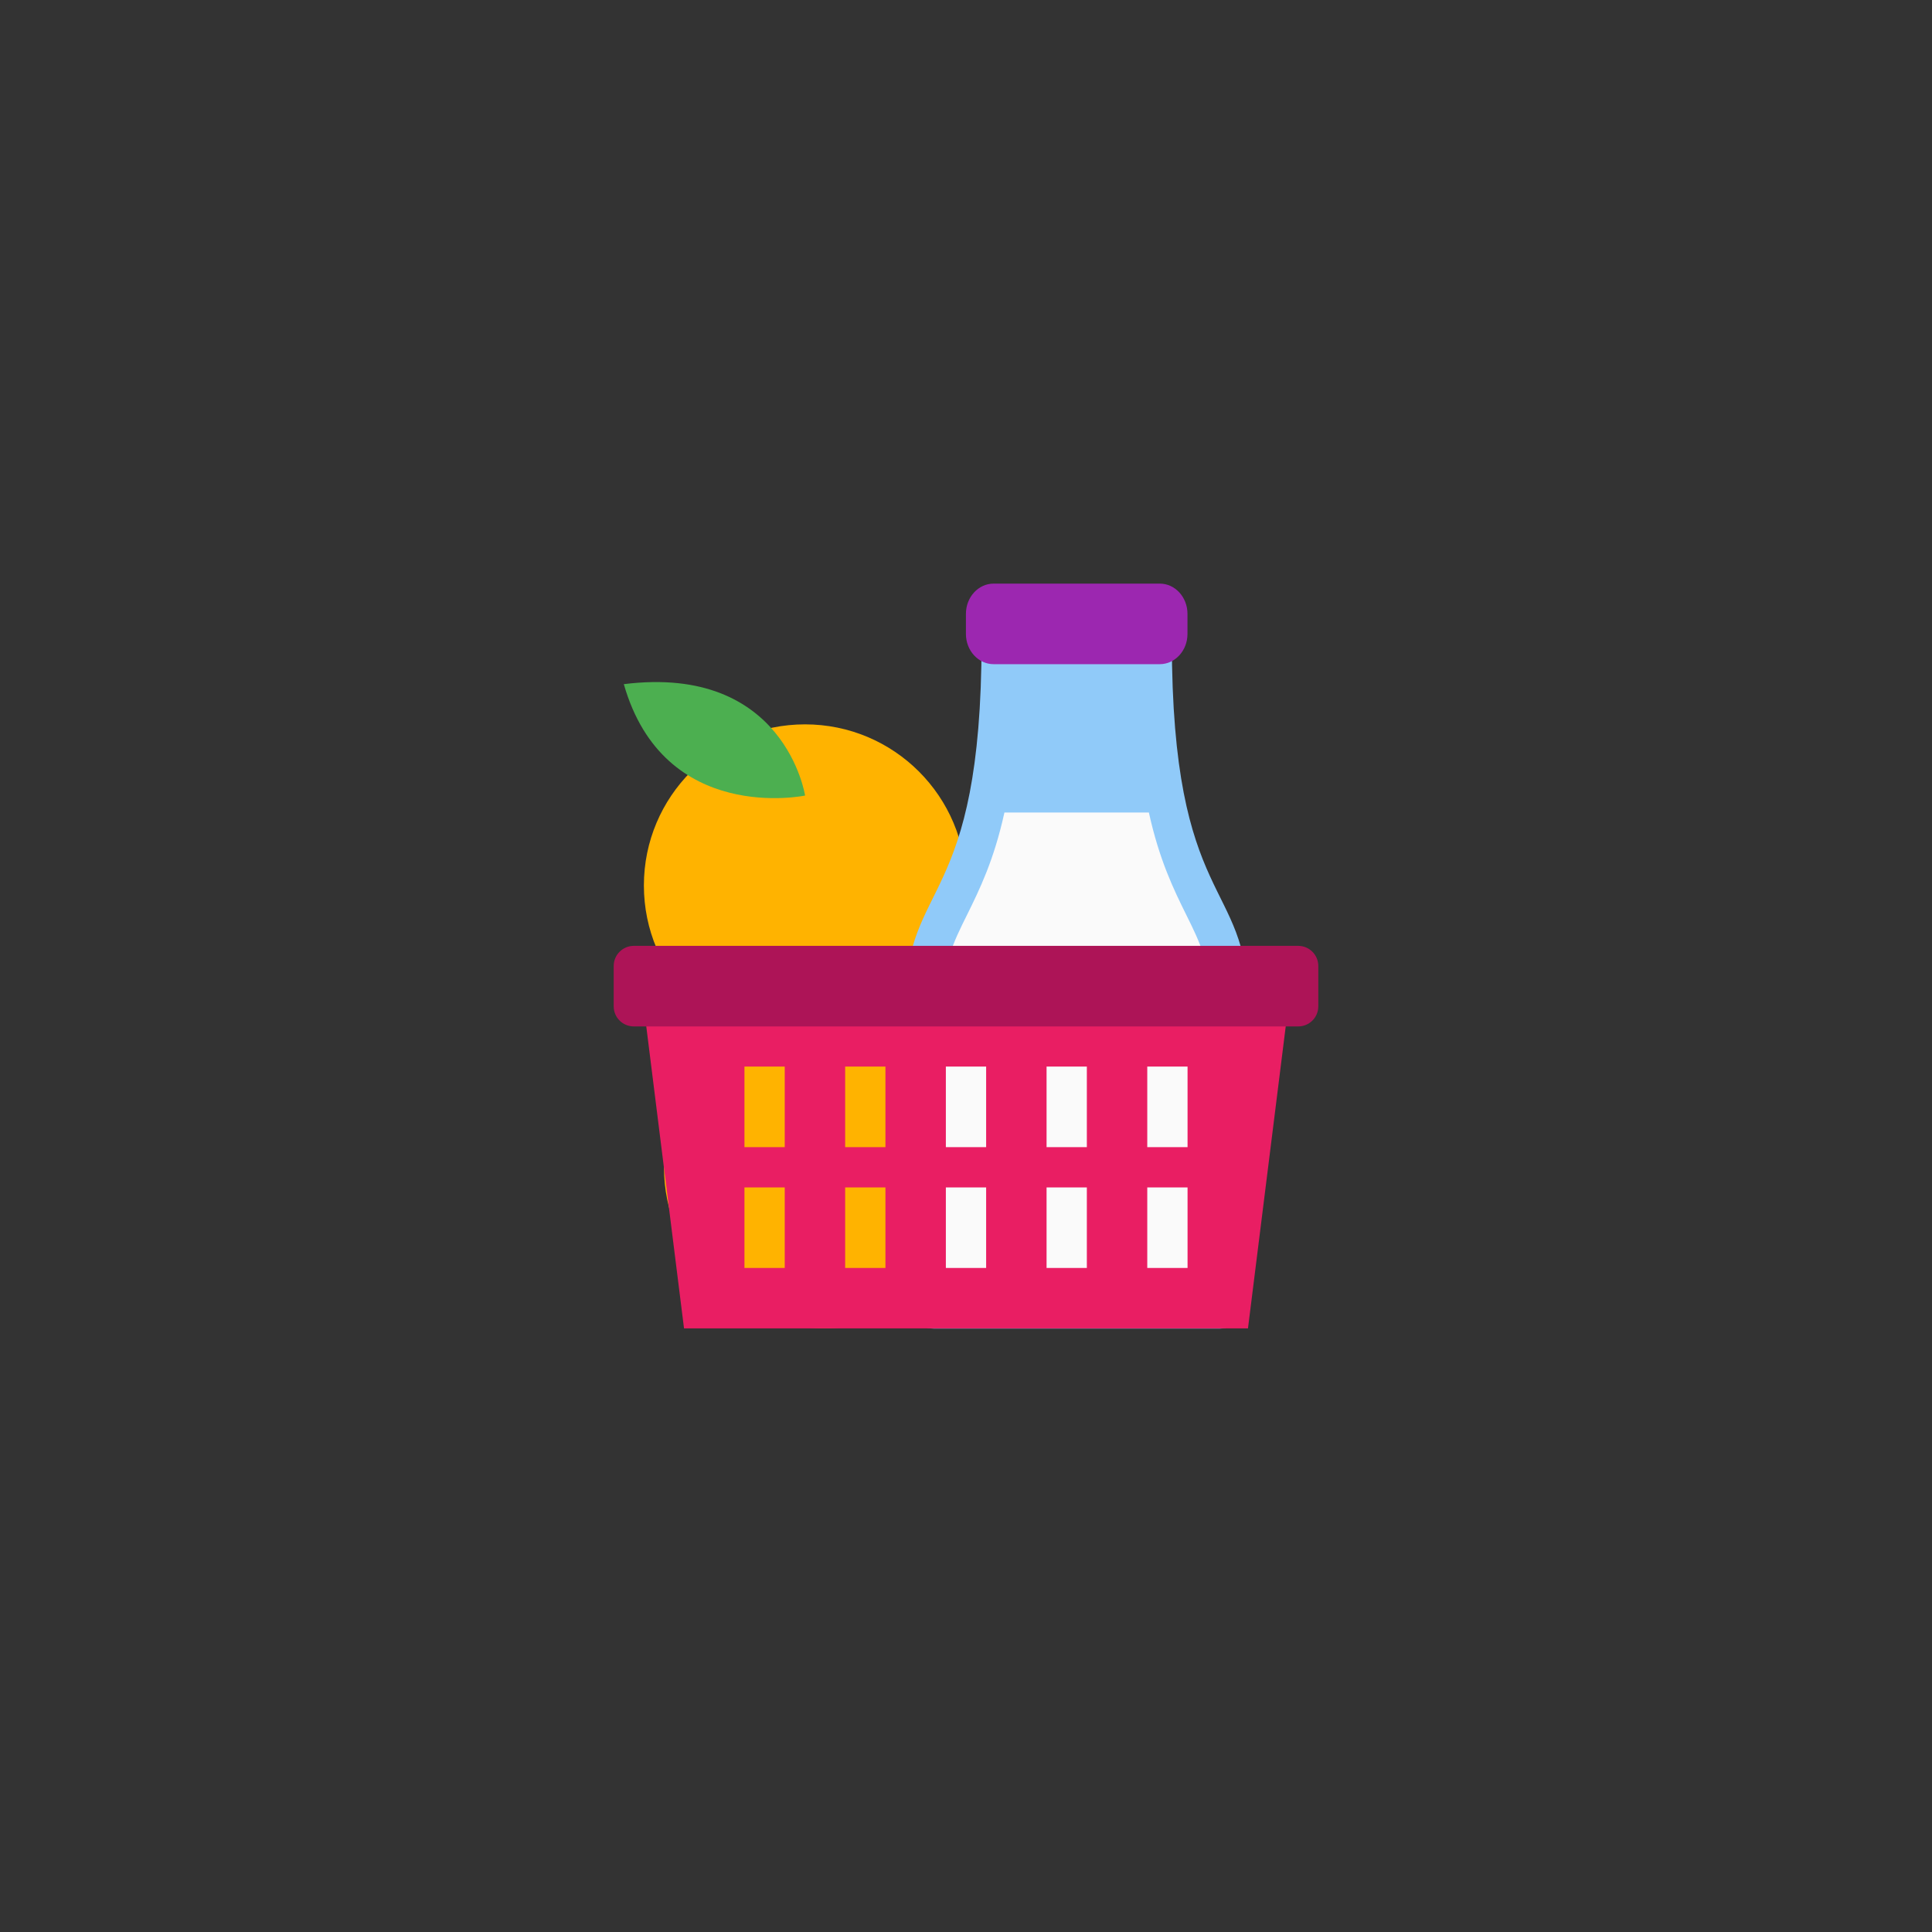 <?xml version="1.0" encoding="UTF-8" standalone="no" ?>
<!DOCTYPE svg PUBLIC "-//W3C//DTD SVG 1.1//EN" "http://www.w3.org/Graphics/SVG/1.1/DTD/svg11.dtd">
<svg xmlns="http://www.w3.org/2000/svg" xmlns:xlink="http://www.w3.org/1999/xlink" version="1.1" width="50" height="50" viewBox="0 0 400 400" xml:space="preserve">
<rect x="0" y="0" width="400" height="400" fill="#333333" stroke="none"/>
<desc>Created with Fabric.js 3.6.2</desc>
<defs>
</defs>
<g transform="matrix(4.17 0 0 4.17 166.67 183.33)" id="surface1"  >
<path style="stroke: none; stroke-width: 1; stroke-dasharray: none; stroke-linecap: butt; stroke-dashoffset: 0; stroke-linejoin: miter; stroke-miterlimit: 4; fill: rgb(255,179,0); fill-rule: nonzero; opacity: 1;"  transform=" translate(-16, -20)" d="M 24 20 C 24 24.418 20.418 28 16 28 C 11.582 28 8 24.418 8 20 C 8 15.582 11.582 12 16 12 C 20.418 12 24 15.582 24 20 Z" stroke-linecap="round" />
</g>
<g transform="matrix(4.17 0 0 4.17 170.83 241.67)" id="surface1"  >
<path style="stroke: none; stroke-width: 1; stroke-dasharray: none; stroke-linecap: butt; stroke-dashoffset: 0; stroke-linejoin: miter; stroke-miterlimit: 4; fill: rgb(255,179,0); fill-rule: nonzero; opacity: 1;"  transform=" translate(-17, -34)" d="M 25 34 C 25 38.418 21.418 42 17 42 C 12.582 42 9 38.418 9 34 C 9 29.582 12.582 26 17 26 C 21.418 26 25 29.582 25 34 Z" stroke-linecap="round" />
</g>
<g transform="matrix(4.17 0 0 4.17 222.92 203.85)" id="surface1"  >
<path style="stroke: none; stroke-width: 1; stroke-dasharray: none; stroke-linecap: butt; stroke-dashoffset: 0; stroke-linejoin: miter; stroke-miterlimit: 4; fill: rgb(144,202,249); fill-rule: nonzero; opacity: 1;"  transform=" translate(-29.5, -24.92)" d="M 38 25.871 C 38 19.703 34.223 21.129 34.223 7.848 C 34.223 7.848 26.664 7.848 24.777 7.848 C 24.777 21.129 21 19.703 21 25.871 L 21 40.578 C 21 41.363 21.637 42 22.418 42 L 36.586 42 C 37.363 42 38 41.363 38 40.578 Z" stroke-linecap="round" />
</g>
<g transform="matrix(4.17 0 0 4.17 222.92 129.17)" id="surface1"  >
<path style="stroke: none; stroke-width: 1; stroke-dasharray: none; stroke-linecap: butt; stroke-dashoffset: 0; stroke-linejoin: miter; stroke-miterlimit: 4; fill: rgb(156,39,176); fill-rule: nonzero; opacity: 1;"  transform=" translate(-29.5, -7)" d="M 35 7.5 C 35 8.328 34.383 9 33.625 9 L 25.375 9 C 24.617 9 24 8.328 24 7.5 L 24 6.5 C 24 5.672 24.617 5 25.375 5 L 33.625 5 C 34.383 5 35 5.672 35 6.5 Z" stroke-linecap="round" />
</g>
<g transform="matrix(4.17 0 0 4.17 222.91 215.71)" id="surface1"  >
<path style="stroke: none; stroke-width: 1; stroke-dasharray: none; stroke-linecap: butt; stroke-dashoffset: 0; stroke-linejoin: miter; stroke-miterlimit: 4; fill: rgb(250,250,250); fill-rule: nonzero; opacity: 1;"  transform=" translate(-29.5, -27.77)" d="M 36.109 38.68 C 36.109 38.941 35.898 39.156 35.637 39.156 L 23.359 39.156 C 23.102 39.156 22.887 38.941 22.887 38.68 L 22.887 25.871 C 22.887 23.82 23.352 22.887 24.051 21.477 C 24.68 20.203 25.391 18.758 25.914 16.383 L 33.086 16.383 C 33.609 18.758 34.32 20.203 34.949 21.477 C 35.648 22.887 36.109 23.82 36.109 25.871 Z" stroke-linecap="round" />
</g>
<g transform="matrix(4.17 0 0 4.17 200 241.67)" id="surface1"  >
<path style="stroke: none; stroke-width: 1; stroke-dasharray: none; stroke-linecap: butt; stroke-dashoffset: 0; stroke-linejoin: miter; stroke-miterlimit: 4; fill: rgb(233,30,99); fill-rule: nonzero; opacity: 1;"  transform=" translate(-24, -34)" d="M 8 26 L 10 42 L 38 42 L 40 26 Z M 15 39 L 13 39 L 13 35 L 15 35 Z M 15 33 L 13 33 L 13 29 L 15 29 Z M 20 39 L 18 39 L 18 35 L 20 35 Z M 20 33 L 18 33 L 18 29 L 20 29 Z M 25 39 L 23 39 L 23 35 L 25 35 Z M 25 33 L 23 33 L 23 29 L 25 29 Z M 30 39 L 28 39 L 28 35 L 30 35 Z M 30 33 L 28 33 L 28 29 L 30 29 Z M 35 39 L 33 39 L 33 35 L 35 35 Z M 35 33 L 33 33 L 33 29 L 35 29 Z" stroke-linecap="round" />
</g>
<g transform="matrix(4.17 0 0 4.17 200 204.17)" id="surface1"  >
<path style="stroke: none; stroke-width: 1; stroke-dasharray: none; stroke-linecap: butt; stroke-dashoffset: 0; stroke-linejoin: miter; stroke-miterlimit: 4; fill: rgb(173,20,87); fill-rule: nonzero; opacity: 1;"  transform=" translate(-24, -25)" d="M 41.492 24 C 41.492 23.449 41.047 23 40.492 23 L 7.508 23 C 6.953 23 6.508 23.449 6.508 24 L 6.508 26 C 6.508 26.555 6.953 27 7.508 27 L 40.492 27 C 41.047 27 41.492 26.555 41.492 26 Z" stroke-linecap="round" />
</g>
<g transform="matrix(4.17 0 0 4.17 147.92 153.24)" id="surface1"  >
<path style="stroke: none; stroke-width: 1; stroke-dasharray: none; stroke-linecap: butt; stroke-dashoffset: 0; stroke-linejoin: miter; stroke-miterlimit: 4; fill: rgb(76,175,80); fill-rule: nonzero; opacity: 1;"  transform=" translate(-11.5, -12.78)" d="M 16 15.531 C 16 15.531 15 9 7 10 C 9 17 16 15.531 16 15.531 Z" stroke-linecap="round" />
</g>
</svg>